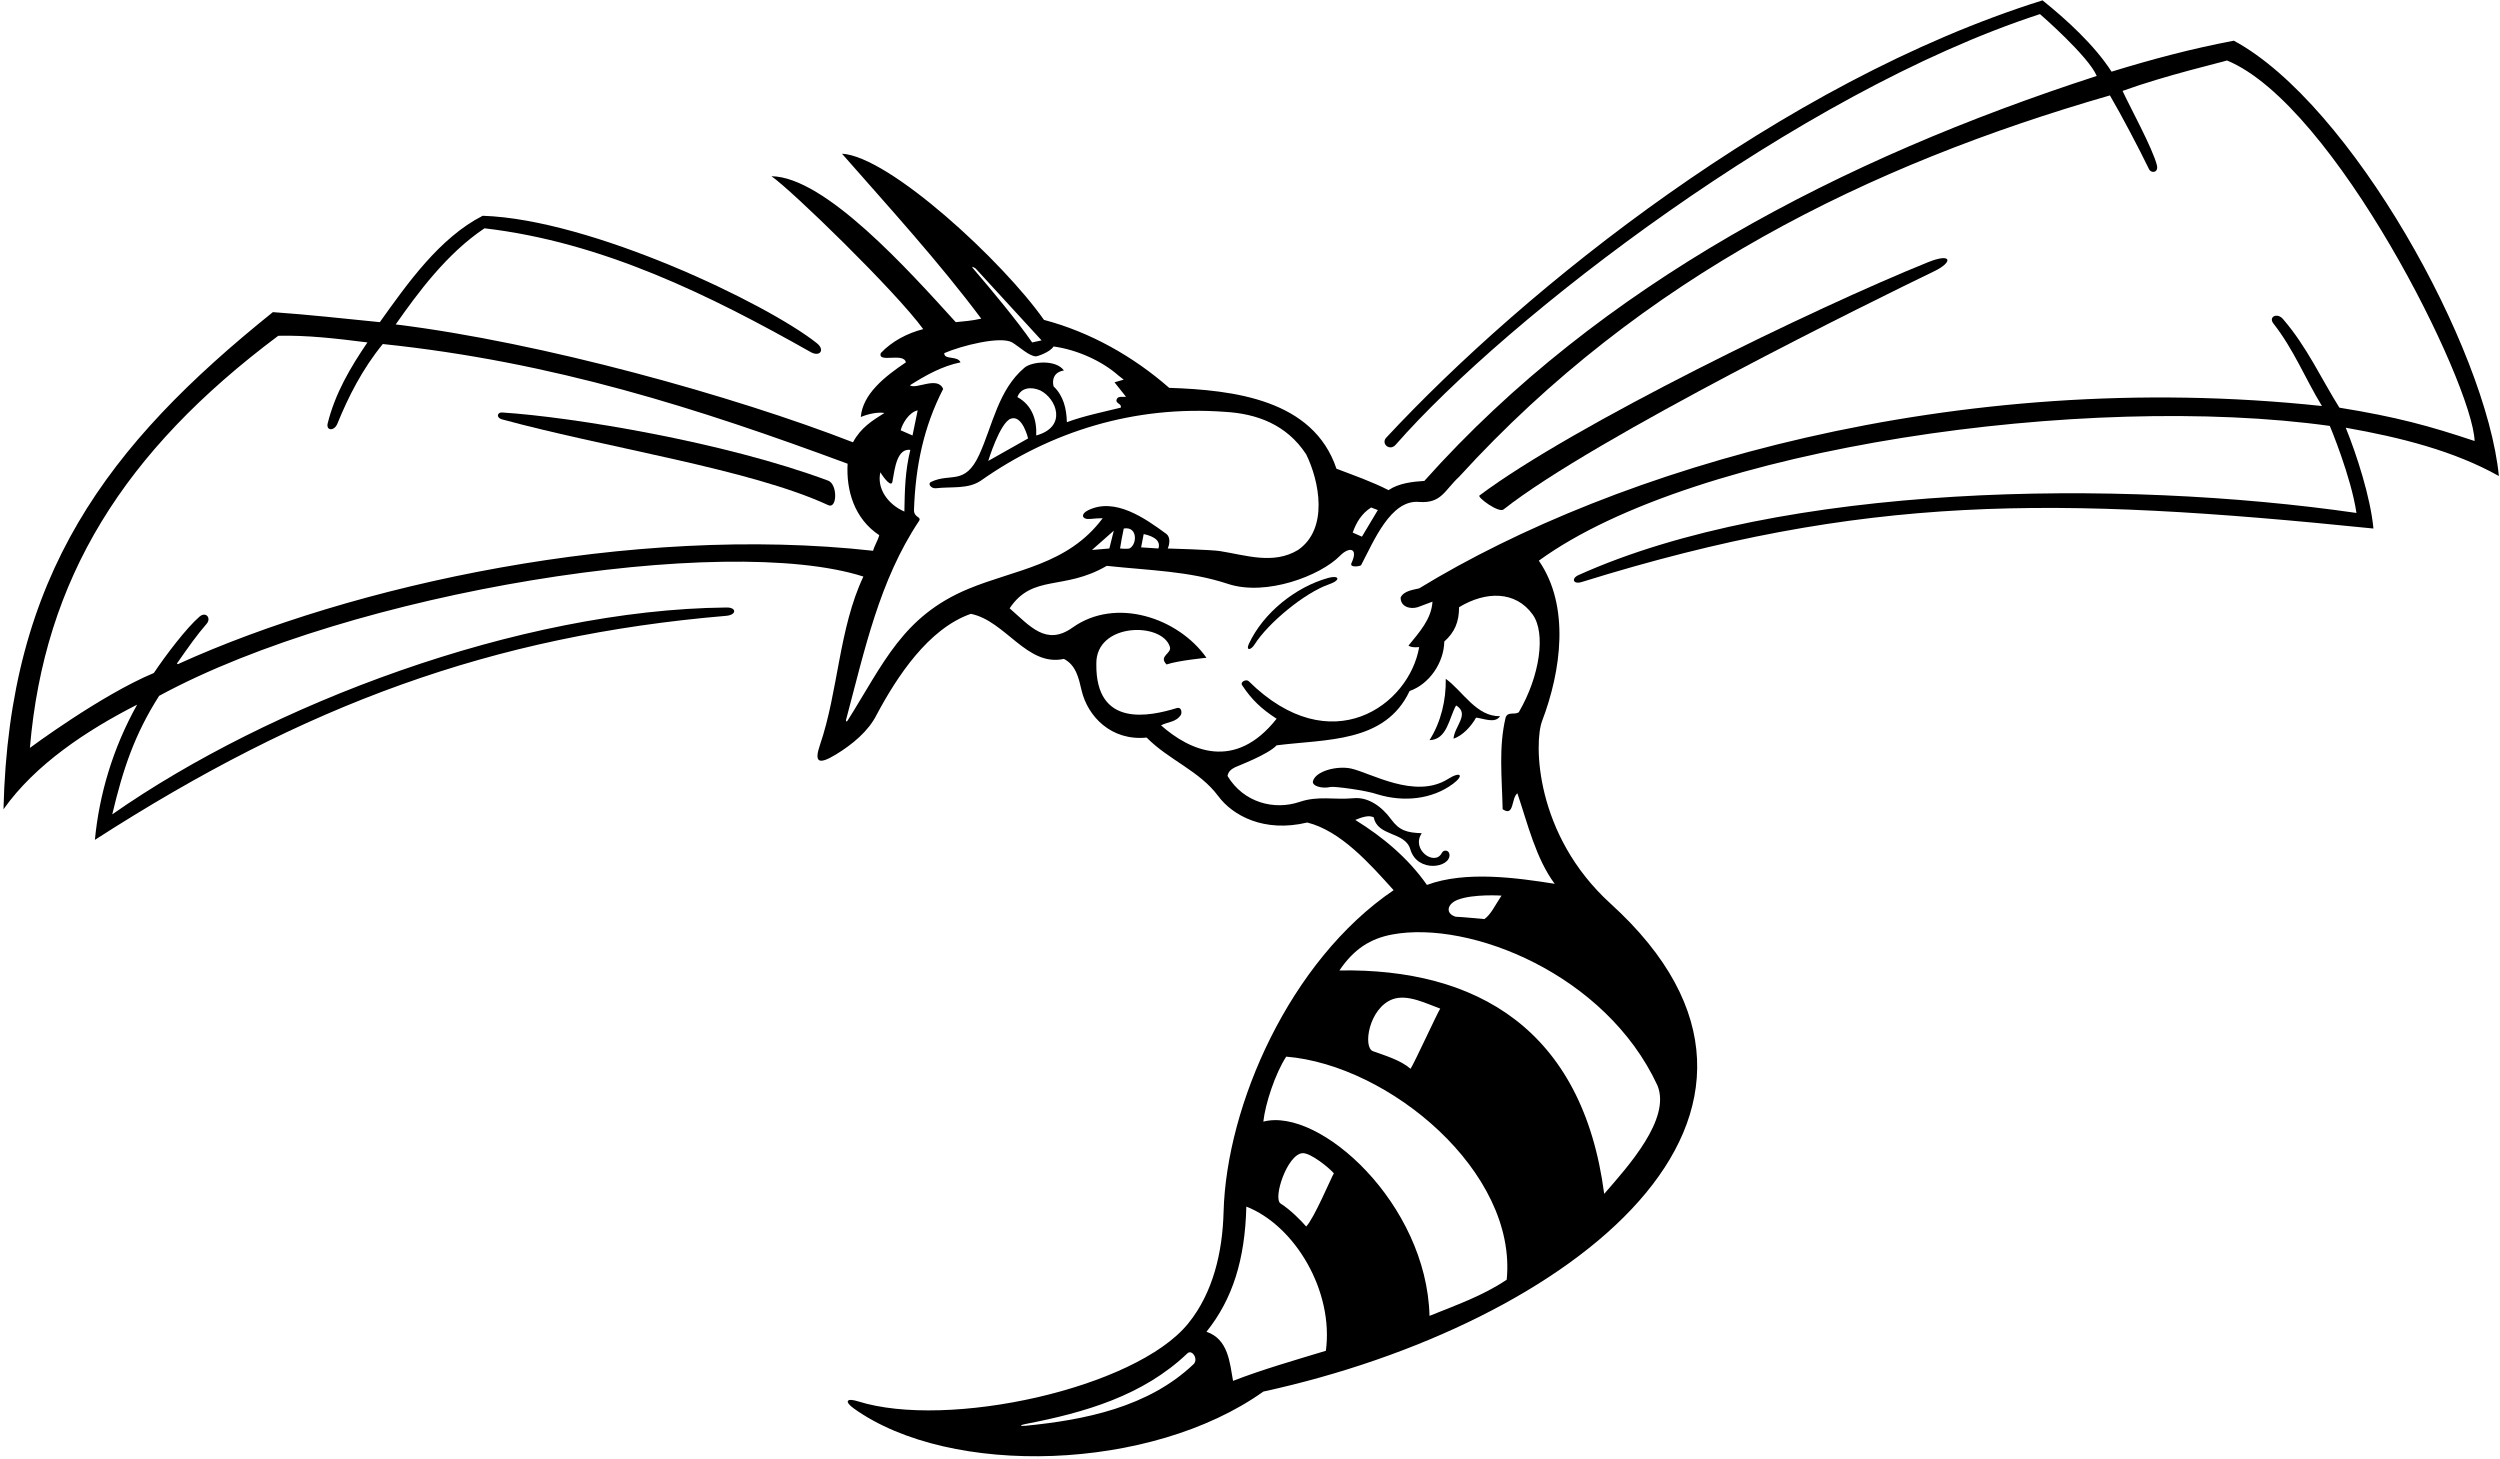 <?xml version="1.0" encoding="UTF-8"?>
<svg xmlns="http://www.w3.org/2000/svg" xmlns:xlink="http://www.w3.org/1999/xlink" width="526pt" height="307pt" viewBox="0 0 526 307" version="1.1">
<g id="surface1">
<path style=" stroke:none;fill-rule:nonzero;fill:rgb(0%,0%,0%);fill-opacity:1;" d="M 525.766 100.156 C 523.133 73.266 494.629 21.824 470 8.562 C 460.988 10.273 452.898 12.438 444.273 15.078 C 440.645 9.449 434.77 4.117 429.75 0.074 C 374.961 17.238 320.996 60.535 291.555 92.203 C 290.629 93.496 292.457 94.938 293.652 93.574 C 317.027 66.891 378.297 19.535 429.211 2.969 C 429.211 2.969 439.395 11.793 441.152 15.98 C 387.594 33.359 336.773 59.645 299.684 101.184 C 297.273 101.336 294.32 101.648 292.145 103.125 C 288.648 101.336 284.844 100.016 281.191 98.617 C 276.297 84.012 259.512 82.066 245.992 81.602 C 238.457 74.996 229.363 69.867 219.652 67.305 C 211.094 55.094 187.148 32.891 177.152 32.34 C 187.176 43.762 197.52 55.078 206.453 67.043 C 204.363 67.52 202.754 67.598 201.09 67.781 C 191.234 56.941 173.594 37.207 162.309 37.078 C 166.43 39.879 188.418 61.246 194.246 69.246 C 190.902 70.102 187.641 71.812 185.309 74.297 C 184.625 76.477 190.176 74.074 190.594 76.242 C 186.105 79.254 181.504 82.922 181.113 87.738 C 182.59 87.117 184.609 86.652 186.086 86.887 C 183.516 88.504 181.109 89.98 179.469 93.059 C 154.469 83.324 113.953 72.035 83.254 68.258 C 87.871 61.68 93.977 53.352 101.938 48.035 C 126.793 50.938 149.395 62.117 170.566 74.074 C 172.496 75.164 173.648 73.629 171.867 72.211 C 161.449 63.906 124.43 46.137 101.559 45.398 C 92.496 50.023 85.742 59.625 79.914 67.781 C 71.797 66.973 65.109 66.219 57.414 65.672 C 22.566 93.684 1.898 120.957 0.734 170.273 C 7.395 160.836 18.309 153.621 28.855 148.258 C 23.676 157.508 20.867 167.289 19.965 176.707 C 64.168 148.258 103.457 133.758 152.789 129.57 C 155.078 129.375 155 127.73 152.766 127.82 C 109.113 128.277 56.605 148.258 23.617 171.344 C 25.895 161.762 28.301 154.547 33.48 146.406 C 74.266 124.262 152.711 112.02 181.656 121.309 C 176.5 132.211 176.371 145.484 172.531 156.699 C 171.281 160.355 172.156 161.004 175.859 158.754 C 179.344 156.633 182.73 153.832 184.453 150.367 C 188.727 142.363 195.332 132.262 204.27 129.152 C 211.57 130.629 216.078 140.344 223.848 138.633 C 226.402 139.965 226.953 142.645 227.57 145.273 C 228.844 150.711 233.789 155.941 241.254 155.184 C 245.926 159.926 252.355 162.16 256.324 167.508 C 259.336 171.562 265.922 175.25 275.051 173.055 C 282.121 174.84 288.172 181.699 293.219 187.293 C 271.34 202.141 258.035 232.602 257.441 255.008 C 257.219 263.434 255.242 272.02 249.969 278.496 C 238.844 292.16 199.352 300.777 180.535 294.844 C 178.031 294.055 177.648 294.91 179.629 296.328 C 200.004 310.926 242.281 309.57 265.805 292.789 C 330.406 278.684 387.516 234.324 338.863 190.125 C 322.879 175.598 322.742 156.211 324.461 151.691 C 328.461 141.18 330.383 127.535 323.77 117.965 C 356.867 93.895 439.336 82.535 490.195 89.613 C 490.195 89.613 494.68 100.301 495.797 107.926 C 445.73 100.688 374.988 101.691 332.121 120.996 C 330.531 121.715 330.984 123.016 332.785 122.457 C 392.332 103.953 432.035 104.348 499.371 111.203 C 498.754 104.598 495.797 95.531 493.543 89.992 C 505.047 92.02 516.336 94.867 525.766 100.156 Z M 288.492 106.777 L 289.895 107.32 L 286.551 112.914 L 284.609 112.059 C 285.309 110.039 286.473 108.02 288.492 106.777 Z M 204.848 56.613 C 204.016 55.645 205.277 56.496 205.277 56.496 L 219.152 71.621 L 217.164 72.047 C 214.062 67.547 208.52 60.891 204.848 56.613 Z M 193.078 86.344 L 191.992 91.625 L 189.504 90.535 C 189.805 89.242 191.215 86.73 193.078 86.344 Z M 185.227 99.371 C 185.988 100.621 187.652 102.77 187.793 101.176 C 188.277 98.449 188.762 94.297 191.539 94.652 C 190.426 99.086 190.359 103.203 190.281 107.633 C 186.863 106.156 184.438 102.832 185.227 99.371 Z M 37.473 139.715 C 37.312 139.785 37.191 139.652 37.285 139.516 C 39.707 136.055 41.285 133.773 43.477 131.242 C 44.508 130.055 43.32 128.586 41.977 129.742 C 39.227 132.109 34.816 137.93 32.371 141.598 C 21.27 146.223 6.289 157.359 6.289 157.359 C 9.312 121.781 25.969 95.008 58.547 70.648 C 64.652 70.512 70.617 71.203 77.305 72.047 C 73.633 77.449 70.523 82.785 68.953 89.043 C 68.547 90.656 70.32 90.773 70.984 89.148 C 73.32 83.41 76.238 77.656 80.539 72.383 C 116.426 76.137 146.867 85.91 178.336 97.566 C 178.023 103.16 179.715 109.105 184.996 112.605 C 184.688 113.77 184.012 114.719 183.699 115.883 C 132.789 110.219 74.129 123.051 37.473 139.715 Z M 203.715 123.91 C 189.922 129.656 185.902 139.598 178.355 151.582 C 178.137 151.926 177.91 151.82 178.016 151.422 C 181.902 136.887 184.996 122.129 193.391 109.574 C 193.898 108.668 192.301 108.945 192.301 107.32 C 192.613 98.152 194.32 89.84 198.441 81.836 C 197.273 79.035 192.719 82.027 191.445 81.059 C 194.789 78.961 198.207 77.02 202.094 76.242 C 201.473 74.766 198.617 75.785 198.672 74.297 C 202.246 72.742 210.48 70.648 212.969 72.047 C 214.613 73.07 216.625 75.004 218.012 74.98 C 218.211 74.977 220.895 74.145 221.672 72.898 C 226.723 73.598 231.914 75.992 235.348 79.035 L 236.426 79.879 L 234.492 80.438 L 236.91 83.484 C 236.445 83.562 235.348 83.312 235.035 83.855 C 234.414 84.941 236.109 84.84 235.801 85.773 C 231.992 86.707 228.043 87.508 224.469 88.828 C 224.391 85.953 223.77 83.312 221.672 81.289 C 221.301 79.809 221.785 78.281 223.848 77.949 C 222.215 75.629 217.152 76.012 215.543 77.367 C 210.016 82.035 208.809 89.617 206.039 95.656 C 203.012 102.266 199.98 99.406 195.914 101.391 C 195.07 101.801 195.961 102.824 196.891 102.727 C 200.355 102.355 203.594 102.93 206.289 101.184 C 221.051 90.77 238.688 85.254 257.727 86.652 C 264.406 87.039 270.699 89.293 274.82 95.59 C 277.617 101.262 279.559 111.281 273.109 115.711 C 267.941 118.848 262.168 116.82 256.695 115.949 C 254.844 115.656 245.684 115.402 245.684 115.402 C 246.07 114.625 246.305 113.07 245.449 112.371 C 240.785 108.934 234.582 104.629 228.992 107.332 C 227.27 108.164 227.609 109.367 229.414 109.188 C 230.262 109.102 231.105 109.031 232.008 109.031 C 224.66 118.898 213.602 119.793 203.715 123.91 Z M 214.059 83.543 C 214.758 81.602 216.859 81.266 218.875 82.145 C 222.293 83.855 224.633 89.797 218.02 91.625 C 218.176 88.363 217.164 85.254 214.059 83.543 Z M 216.312 92.246 L 207.922 96.984 C 207.922 96.984 210.383 88.895 212.68 88.086 C 215.133 87.219 216.312 92.246 216.312 92.246 Z M 243.738 115.402 L 240.09 115.168 L 240.633 112.371 C 241.766 112.621 244.402 113.316 243.738 115.402 Z M 237.719 115.355 C 237.355 115.574 235.66 115.402 235.66 115.402 C 235.871 114.008 236.078 112.969 236.438 111.203 C 239.34 110.68 239.289 114.43 237.719 115.355 Z M 234.344 111.652 L 233.406 115.402 L 229.754 115.711 Z M 251.125 287.023 C 241.602 296.102 228.145 298.762 215.832 299.977 C 214.5 300.109 214.477 299.859 215.77 299.609 C 228.266 297.195 240.492 293.656 249.824 284.75 C 250.801 283.816 252.215 285.984 251.125 287.023 Z M 278.965 284.203 C 272.625 286.125 265.449 288.188 259.434 290.535 C 258.734 286.652 258.426 281.758 253.84 280.203 C 259.363 273.316 261.953 264.992 262.23 253.863 C 272.488 257.902 280.641 271.652 278.965 284.203 Z M 274.82 258.059 C 273.664 256.719 271.512 254.547 269.438 253.223 C 267.758 252.152 270.828 242.863 274.039 242.629 C 275.746 242.504 279.73 245.777 280.645 246.867 C 280.102 247.723 276.523 256.297 274.82 258.059 Z M 317.012 269.246 C 311.961 272.664 306.289 274.609 300.77 276.859 C 300.18 253.246 277.637 232.879 265.805 235.992 C 266.211 232.246 268.293 225.891 270.621 222.316 C 292.324 224.098 319.254 246.559 317.012 269.246 Z M 293.035 210.23 C 296.172 209.094 300.215 211.211 303.023 212.215 C 302.402 213.148 297.637 223.551 296.781 224.871 C 294.648 223.023 291.375 222.082 288.879 221.172 C 286.688 220.375 288.016 212.055 293.035 210.23 Z M 348.719 228.363 C 351.633 235.395 342.57 245.383 337.523 251.191 C 332.992 216.449 310.496 203.691 281.812 204.184 C 284.848 199.688 288.309 197.473 292.945 196.613 C 309.254 193.586 337.852 204.93 348.719 228.363 Z M 306.664 189.328 C 309.926 188.039 315.922 188.438 315.922 188.438 C 314.602 190.383 313.711 192.402 312.32 193.375 C 310.52 193.234 308.09 192.957 306.254 192.879 C 304.059 192.188 304.457 190.203 306.664 189.328 Z M 319.574 149.82 C 318.797 150.52 317.242 149.59 316.777 150.988 C 315.301 157.281 316 163.344 316.156 170.258 C 318.641 171.969 317.941 167.848 319.262 166.914 C 321.438 173.363 323.145 180.609 327.109 185.953 C 319.262 184.711 308.387 183.156 300.227 186.188 C 296.188 180.438 290.902 176.086 285.152 172.512 C 286.629 171.891 288.039 171.453 289.039 171.969 C 289.84 176.047 295.625 174.934 296.73 178.688 C 298.227 183.766 305.246 182.562 304.969 179.777 C 304.871 178.84 303.719 178.668 303.336 179.504 C 301.824 182.312 296.816 178.715 299.141 175.309 C 296.02 175.199 294.414 174.738 292.711 172.402 C 290.68 169.625 287.844 167.668 284.852 167.941 C 280.52 168.336 277.43 167.371 273.398 168.73 C 268.129 170.508 261.676 168.914 258.27 163.266 C 258.441 162.277 259.109 161.812 259.859 161.434 C 260.465 161.129 266.816 158.758 268.602 156.816 C 279.016 155.492 291.445 156.348 296.574 145.395 C 300.77 143.918 303.801 139.41 303.879 134.98 C 306.055 133.039 306.988 130.863 306.988 127.754 C 312.633 124.336 318.895 124.289 322.488 129.316 C 325.258 133.191 324.023 142.191 319.574 149.82 Z M 480.344 67.129 C 479.105 65.695 477.227 66.664 478.328 68.066 C 482.637 73.57 485 79.629 488.535 85.426 C 411.195 77.176 339.875 98.566 298.594 123.793 C 297.352 124.105 295.398 124.289 294.699 125.688 C 294.621 127.551 296.551 128.277 298.285 127.754 L 301.395 126.59 C 301.16 130.32 298.594 133.039 296.344 135.836 C 296.988 136.348 298.594 136.148 298.594 136.148 C 296.516 148.375 280.023 160.391 262.738 143.336 C 262.203 142.809 260.879 143.469 261.336 144.16 C 263.34 147.195 265.379 149.141 268.602 151.223 C 259.809 162.359 250.301 157.926 244.281 152.617 C 245.684 151.844 247.469 151.996 248.48 150.367 C 248.703 149.875 248.566 148.695 247.625 148.969 C 241.906 150.727 230.496 153.211 230.668 139.68 C 230.527 131.008 244.445 130.797 246.137 136.07 C 246.609 137.535 243.664 138.016 245.449 139.801 C 248.012 138.945 253.84 138.398 253.84 138.398 C 247.941 130.008 234.789 125.527 225.652 132.047 C 220.121 135.988 216.711 131.738 212.426 127.988 C 217.32 120.684 223.801 124.348 232.859 119.055 C 242.07 120.047 250.137 120.137 258.379 122.855 C 266.398 125.504 277.809 121.137 281.941 116.93 C 283.828 115.004 285.875 115.219 284.355 118.461 C 283.852 119.539 286.254 119.145 286.383 118.902 C 289.051 113.84 292.613 105.055 298.594 105.609 C 303.301 105.961 303.949 103.117 306.988 100.328 C 345.527 58.059 393.234 34.691 443.926 20.074 C 446.34 24.203 450.066 31.277 452.152 35.59 C 452.617 36.551 454.23 36.352 453.801 34.715 C 452.852 31.086 448.191 22.609 446.586 19.129 C 455.648 15.844 467.465 13.109 468.555 12.723 C 491.172 22.02 520.215 80.547 520.66 92.789 C 511.148 89.613 504.215 87.715 492.211 85.773 C 488.406 79.719 485.379 72.961 480.344 67.129 "/>
<path style=" stroke:none;fill-rule:nonzero;fill:rgb(0%,0%,0%);fill-opacity:1;" d="M 405.684 55.16 C 381.871 64.754 331.035 89.453 311.277 104.254 C 310.777 104.625 315.324 107.992 316.344 107.188 C 335.531 92.051 395.066 62.812 406.996 57.051 C 410.969 55.133 410.703 53.137 405.684 55.16 "/>
<path style=" stroke:none;fill-rule:nonzero;fill:rgb(0%,0%,0%);fill-opacity:1;" d="M 304.188 142.828 C 304.266 147.336 303.18 151.922 300.77 155.727 C 304.5 155.648 304.891 150.988 306.363 148.422 C 309.316 150.211 306.008 152.789 305.82 155.414 C 307.766 154.797 309.629 152.695 310.562 150.988 C 312.113 151.145 314.602 152.309 315.609 150.676 C 310.641 150.832 307.766 145.395 304.188 142.828 "/>
<path style=" stroke:none;fill-rule:nonzero;fill:rgb(0%,0%,0%);fill-opacity:1;" d="M 304.652 163.902 C 297.723 168.258 288.34 162.574 284.234 161.695 C 281.379 161.082 276.836 162.184 276.246 164.355 C 275.98 165.34 278.066 166.016 279.98 165.574 C 280.656 165.422 287.348 166.25 289.895 167.148 C 295.305 168.781 301.266 168.223 305.703 164.922 C 308.086 163.152 307.367 162.195 304.652 163.902 "/>
<path style=" stroke:none;fill-rule:nonzero;fill:rgb(0%,0%,0%);fill-opacity:1;" d="M 279.445 121.598 C 272.609 123.512 265.812 128.906 262.762 135.473 C 262.098 136.906 263.148 136.895 263.98 135.574 C 266.816 131.07 274.535 124.699 279.613 122.945 C 282.262 122.031 281.73 120.957 279.445 121.598 "/>
<path style=" stroke:none;fill-rule:nonzero;fill:rgb(0%,0%,0%);fill-opacity:1;" d="M 174.246 101.129 C 152.402 92.984 120.43 87.73 105.633 86.785 C 104.598 86.723 104.359 87.891 105.602 88.23 C 128.164 94.359 157.855 98.707 174.258 106.281 C 176.176 107.168 176.254 101.879 174.246 101.129 "/>
</g>
</svg>
